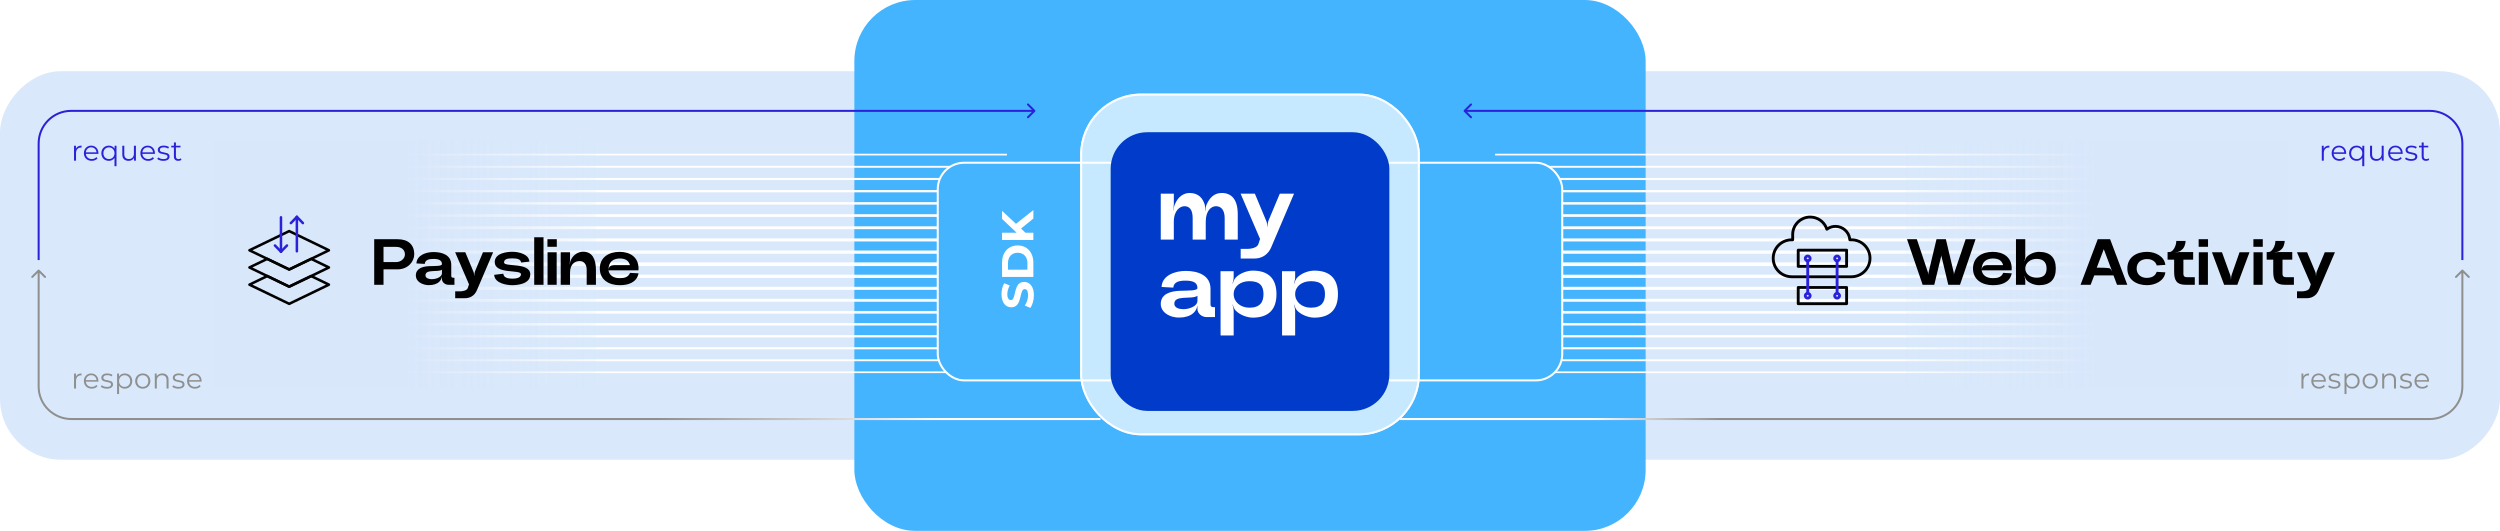 <svg width="1229" height="261" viewBox="0 0 1229 261" fill="none" xmlns="http://www.w3.org/2000/svg">
<g filter="url(#filter0_b_3008_3)">
<rect width="494" height="191" rx="30" transform="matrix(-1 0 0 1 1229 35)" fill="#D9E9FB"/>
</g>
<path d="M1142.34 73.078C1142.57 72.583 1142.92 72.21 1143.37 71.958C1143.84 71.706 1144.41 71.58 1145.1 71.58V72.546L1144.86 72.532C1144.08 72.532 1143.48 72.77 1143.04 73.246C1142.6 73.722 1142.38 74.389 1142.38 75.248V79H1141.39V71.636H1142.34V73.078ZM1153.38 75.626H1147.22C1147.28 76.391 1147.57 77.012 1148.1 77.488C1148.63 77.955 1149.31 78.188 1150.12 78.188C1150.57 78.188 1150.99 78.109 1151.38 77.95C1151.76 77.782 1152.09 77.539 1152.37 77.222L1152.93 77.866C1152.6 78.258 1152.19 78.557 1151.7 78.762C1151.21 78.967 1150.68 79.07 1150.09 79.07C1149.33 79.07 1148.66 78.911 1148.07 78.594C1147.49 78.267 1147.04 77.819 1146.72 77.25C1146.39 76.681 1146.23 76.037 1146.23 75.318C1146.23 74.599 1146.38 73.955 1146.69 73.386C1147 72.817 1147.43 72.373 1147.98 72.056C1148.53 71.739 1149.14 71.58 1149.82 71.58C1150.5 71.58 1151.12 71.739 1151.66 72.056C1152.2 72.373 1152.62 72.817 1152.93 73.386C1153.24 73.946 1153.39 74.59 1153.39 75.318L1153.38 75.626ZM1149.82 72.434C1149.11 72.434 1148.52 72.663 1148.03 73.12C1147.56 73.568 1147.28 74.156 1147.22 74.884H1152.44C1152.38 74.156 1152.1 73.568 1151.62 73.12C1151.14 72.663 1150.54 72.434 1149.82 72.434ZM1162.28 71.636V81.716H1161.28V77.614C1160.97 78.09 1160.58 78.454 1160.09 78.706C1159.62 78.949 1159.08 79.07 1158.48 79.07C1157.78 79.07 1157.15 78.916 1156.59 78.608C1156.04 78.291 1155.61 77.847 1155.29 77.278C1154.97 76.709 1154.81 76.055 1154.81 75.318C1154.81 74.59 1154.97 73.941 1155.29 73.372C1155.61 72.803 1156.05 72.364 1156.61 72.056C1157.17 71.739 1157.79 71.58 1158.48 71.58C1159.1 71.58 1159.65 71.711 1160.13 71.972C1160.63 72.233 1161.03 72.607 1161.32 73.092V71.636H1162.28ZM1158.57 78.188C1159.08 78.188 1159.54 78.071 1159.95 77.838C1160.37 77.595 1160.7 77.255 1160.93 76.816C1161.18 76.377 1161.3 75.878 1161.3 75.318C1161.3 74.758 1161.18 74.263 1160.93 73.834C1160.7 73.395 1160.37 73.055 1159.95 72.812C1159.54 72.569 1159.08 72.448 1158.57 72.448C1158.04 72.448 1157.57 72.569 1157.15 72.812C1156.74 73.055 1156.42 73.395 1156.17 73.834C1155.94 74.263 1155.82 74.758 1155.82 75.318C1155.82 75.878 1155.94 76.377 1156.17 76.816C1156.42 77.255 1156.74 77.595 1157.15 77.838C1157.57 78.071 1158.04 78.188 1158.57 78.188ZM1171.82 71.636V79H1170.87V77.656C1170.61 78.104 1170.25 78.454 1169.79 78.706C1169.33 78.949 1168.81 79.07 1168.22 79.07C1167.26 79.07 1166.5 78.804 1165.94 78.272C1165.39 77.731 1165.11 76.942 1165.11 75.906V71.636H1166.11V75.808C1166.11 76.583 1166.3 77.171 1166.68 77.572C1167.07 77.973 1167.61 78.174 1168.32 78.174C1169.1 78.174 1169.71 77.941 1170.15 77.474C1170.6 76.998 1170.83 76.34 1170.83 75.5V71.636H1171.82ZM1181.16 75.626H1175C1175.05 76.391 1175.35 77.012 1175.88 77.488C1176.41 77.955 1177.08 78.188 1177.89 78.188C1178.35 78.188 1178.77 78.109 1179.15 77.95C1179.54 77.782 1179.87 77.539 1180.15 77.222L1180.71 77.866C1180.38 78.258 1179.97 78.557 1179.48 78.762C1178.99 78.967 1178.45 79.07 1177.87 79.07C1177.11 79.07 1176.44 78.911 1175.85 78.594C1175.27 78.267 1174.82 77.819 1174.49 77.25C1174.17 76.681 1174 76.037 1174 75.318C1174 74.599 1174.16 73.955 1174.46 73.386C1174.78 72.817 1175.21 72.373 1175.75 72.056C1176.3 71.739 1176.92 71.58 1177.6 71.58C1178.28 71.58 1178.89 71.739 1179.43 72.056C1179.98 72.373 1180.4 72.817 1180.71 73.386C1181.02 73.946 1181.17 74.59 1181.17 75.318L1181.16 75.626ZM1177.6 72.434C1176.89 72.434 1176.29 72.663 1175.81 73.12C1175.33 73.568 1175.06 74.156 1175 74.884H1180.22C1180.15 74.156 1179.88 73.568 1179.39 73.12C1178.92 72.663 1178.32 72.434 1177.6 72.434ZM1185.31 79.07C1184.71 79.07 1184.14 78.986 1183.59 78.818C1183.04 78.641 1182.62 78.421 1182.31 78.16L1182.76 77.376C1183.07 77.619 1183.46 77.819 1183.92 77.978C1184.39 78.127 1184.87 78.202 1185.38 78.202C1186.05 78.202 1186.54 78.099 1186.86 77.894C1187.19 77.679 1187.35 77.381 1187.35 76.998C1187.35 76.727 1187.26 76.517 1187.09 76.368C1186.91 76.209 1186.68 76.093 1186.41 76.018C1186.14 75.934 1185.78 75.855 1185.34 75.78C1184.74 75.668 1184.26 75.556 1183.89 75.444C1183.53 75.323 1183.22 75.122 1182.96 74.842C1182.7 74.562 1182.58 74.175 1182.58 73.68C1182.58 73.064 1182.83 72.56 1183.35 72.168C1183.86 71.776 1184.58 71.58 1185.49 71.58C1185.97 71.58 1186.44 71.645 1186.92 71.776C1187.39 71.897 1187.79 72.061 1188.09 72.266L1187.66 73.064C1187.05 72.644 1186.33 72.434 1185.49 72.434C1184.86 72.434 1184.37 72.546 1184.05 72.77C1183.73 72.994 1183.57 73.288 1183.57 73.652C1183.57 73.932 1183.66 74.156 1183.84 74.324C1184.02 74.492 1184.25 74.618 1184.52 74.702C1184.79 74.777 1185.17 74.856 1185.64 74.94C1186.23 75.052 1186.7 75.164 1187.06 75.276C1187.41 75.388 1187.72 75.579 1187.97 75.85C1188.22 76.121 1188.35 76.494 1188.35 76.97C1188.35 77.614 1188.08 78.127 1187.53 78.51C1187 78.883 1186.26 79.07 1185.31 79.07ZM1194.2 78.552C1194.01 78.72 1193.78 78.851 1193.5 78.944C1193.23 79.028 1192.95 79.07 1192.65 79.07C1191.96 79.07 1191.42 78.883 1191.05 78.51C1190.68 78.137 1190.49 77.609 1190.49 76.928V72.476H1189.18V71.636H1190.49V70.026H1191.49V71.636H1193.73V72.476H1191.49V76.872C1191.49 77.311 1191.59 77.647 1191.81 77.88C1192.03 78.104 1192.35 78.216 1192.76 78.216C1192.96 78.216 1193.16 78.183 1193.35 78.118C1193.54 78.053 1193.71 77.959 1193.85 77.838L1194.2 78.552Z" fill="#2A21D9"/>
<path d="M1132.34 185.078C1132.57 184.583 1132.92 184.21 1133.37 183.958C1133.84 183.706 1134.41 183.58 1135.1 183.58V184.546L1134.86 184.532C1134.08 184.532 1133.48 184.77 1133.04 185.246C1132.6 185.722 1132.38 186.389 1132.38 187.248V191H1131.39V183.636H1132.34V185.078ZM1143.38 187.626H1137.22C1137.28 188.391 1137.57 189.012 1138.1 189.488C1138.63 189.955 1139.31 190.188 1140.12 190.188C1140.57 190.188 1140.99 190.109 1141.38 189.95C1141.76 189.782 1142.09 189.539 1142.37 189.222L1142.93 189.866C1142.6 190.258 1142.19 190.557 1141.7 190.762C1141.21 190.967 1140.68 191.07 1140.09 191.07C1139.33 191.07 1138.66 190.911 1138.07 190.594C1137.49 190.267 1137.04 189.819 1136.72 189.25C1136.39 188.681 1136.23 188.037 1136.23 187.318C1136.23 186.599 1136.38 185.955 1136.69 185.386C1137 184.817 1137.43 184.373 1137.98 184.056C1138.53 183.739 1139.14 183.58 1139.82 183.58C1140.5 183.58 1141.12 183.739 1141.66 184.056C1142.2 184.373 1142.62 184.817 1142.93 185.386C1143.24 185.946 1143.39 186.59 1143.39 187.318L1143.38 187.626ZM1139.82 184.434C1139.11 184.434 1138.52 184.663 1138.03 185.12C1137.56 185.568 1137.28 186.156 1137.22 186.884H1142.44C1142.38 186.156 1142.1 185.568 1141.62 185.12C1141.14 184.663 1140.54 184.434 1139.82 184.434ZM1147.53 191.07C1146.93 191.07 1146.36 190.986 1145.81 190.818C1145.27 190.641 1144.84 190.421 1144.53 190.16L1144.98 189.376C1145.29 189.619 1145.68 189.819 1146.14 189.978C1146.61 190.127 1147.1 190.202 1147.6 190.202C1148.27 190.202 1148.77 190.099 1149.08 189.894C1149.41 189.679 1149.57 189.381 1149.57 188.998C1149.57 188.727 1149.49 188.517 1149.31 188.368C1149.13 188.209 1148.91 188.093 1148.64 188.018C1148.37 187.934 1148.01 187.855 1147.56 187.78C1146.96 187.668 1146.48 187.556 1146.12 187.444C1145.75 187.323 1145.44 187.122 1145.18 186.842C1144.93 186.562 1144.8 186.175 1144.8 185.68C1144.8 185.064 1145.06 184.56 1145.57 184.168C1146.08 183.776 1146.8 183.58 1147.71 183.58C1148.19 183.58 1148.66 183.645 1149.14 183.776C1149.62 183.897 1150.01 184.061 1150.32 184.266L1149.88 185.064C1149.28 184.644 1148.55 184.434 1147.71 184.434C1147.08 184.434 1146.6 184.546 1146.27 184.77C1145.95 184.994 1145.79 185.288 1145.79 185.652C1145.79 185.932 1145.88 186.156 1146.06 186.324C1146.25 186.492 1146.48 186.618 1146.75 186.702C1147.02 186.777 1147.39 186.856 1147.87 186.94C1148.45 187.052 1148.93 187.164 1149.28 187.276C1149.64 187.388 1149.94 187.579 1150.19 187.85C1150.44 188.121 1150.57 188.494 1150.57 188.97C1150.57 189.614 1150.3 190.127 1149.76 190.51C1149.22 190.883 1148.48 191.07 1147.53 191.07ZM1156.34 183.58C1157.03 183.58 1157.66 183.739 1158.22 184.056C1158.78 184.364 1159.21 184.803 1159.53 185.372C1159.85 185.941 1160.01 186.59 1160.01 187.318C1160.01 188.055 1159.85 188.709 1159.53 189.278C1159.21 189.847 1158.78 190.291 1158.22 190.608C1157.67 190.916 1157.04 191.07 1156.34 191.07C1155.74 191.07 1155.2 190.949 1154.72 190.706C1154.24 190.454 1153.85 190.09 1153.54 189.614V193.716H1152.55V183.636H1153.5V185.092C1153.8 184.607 1154.19 184.233 1154.67 183.972C1155.17 183.711 1155.72 183.58 1156.34 183.58ZM1156.27 190.188C1156.78 190.188 1157.25 190.071 1157.67 189.838C1158.09 189.595 1158.42 189.255 1158.65 188.816C1158.89 188.377 1159.01 187.878 1159.01 187.318C1159.01 186.758 1158.89 186.263 1158.65 185.834C1158.42 185.395 1158.09 185.055 1157.67 184.812C1157.25 184.569 1156.78 184.448 1156.27 184.448C1155.75 184.448 1155.28 184.569 1154.86 184.812C1154.45 185.055 1154.12 185.395 1153.88 185.834C1153.64 186.263 1153.53 186.758 1153.53 187.318C1153.53 187.878 1153.64 188.377 1153.88 188.816C1154.12 189.255 1154.45 189.595 1154.86 189.838C1155.28 190.071 1155.75 190.188 1156.27 190.188ZM1165.18 191.07C1164.48 191.07 1163.84 190.911 1163.27 190.594C1162.7 190.267 1162.25 189.819 1161.92 189.25C1161.6 188.681 1161.43 188.037 1161.43 187.318C1161.43 186.599 1161.6 185.955 1161.92 185.386C1162.25 184.817 1162.7 184.373 1163.27 184.056C1163.84 183.739 1164.48 183.58 1165.18 183.58C1165.89 183.58 1166.53 183.739 1167.1 184.056C1167.67 184.373 1168.12 184.817 1168.43 185.386C1168.76 185.955 1168.92 186.599 1168.92 187.318C1168.92 188.037 1168.76 188.681 1168.43 189.25C1168.12 189.819 1167.67 190.267 1167.1 190.594C1166.53 190.911 1165.89 191.07 1165.18 191.07ZM1165.18 190.188C1165.71 190.188 1166.17 190.071 1166.58 189.838C1167 189.595 1167.33 189.255 1167.56 188.816C1167.8 188.377 1167.91 187.878 1167.91 187.318C1167.91 186.758 1167.8 186.259 1167.56 185.82C1167.33 185.381 1167 185.045 1166.58 184.812C1166.17 184.569 1165.71 184.448 1165.18 184.448C1164.66 184.448 1164.19 184.569 1163.77 184.812C1163.36 185.045 1163.03 185.381 1162.79 185.82C1162.56 186.259 1162.44 186.758 1162.44 187.318C1162.44 187.878 1162.56 188.377 1162.79 188.816C1163.03 189.255 1163.36 189.595 1163.77 189.838C1164.19 190.071 1164.66 190.188 1165.18 190.188ZM1174.84 183.58C1175.77 183.58 1176.5 183.851 1177.04 184.392C1177.59 184.924 1177.87 185.703 1177.87 186.73V191H1176.87V186.828C1176.87 186.063 1176.68 185.479 1176.3 185.078C1175.92 184.677 1175.37 184.476 1174.66 184.476C1173.87 184.476 1173.24 184.714 1172.77 185.19C1172.31 185.657 1172.09 186.305 1172.09 187.136V191H1171.09V183.636H1172.04V184.994C1172.31 184.546 1172.69 184.201 1173.16 183.958C1173.65 183.706 1174.21 183.58 1174.84 183.58ZM1182.68 191.07C1182.08 191.07 1181.51 190.986 1180.96 190.818C1180.42 190.641 1179.99 190.421 1179.68 190.16L1180.13 189.376C1180.44 189.619 1180.83 189.819 1181.29 189.978C1181.76 190.127 1182.25 190.202 1182.75 190.202C1183.42 190.202 1183.92 190.099 1184.23 189.894C1184.56 189.679 1184.72 189.381 1184.72 188.998C1184.72 188.727 1184.64 188.517 1184.46 188.368C1184.28 188.209 1184.06 188.093 1183.79 188.018C1183.52 187.934 1183.16 187.855 1182.71 187.78C1182.11 187.668 1181.63 187.556 1181.27 187.444C1180.9 187.323 1180.59 187.122 1180.33 186.842C1180.08 186.562 1179.95 186.175 1179.95 185.68C1179.95 185.064 1180.21 184.56 1180.72 184.168C1181.23 183.776 1181.95 183.58 1182.86 183.58C1183.34 183.58 1183.81 183.645 1184.29 183.776C1184.77 183.897 1185.16 184.061 1185.47 184.266L1185.03 185.064C1184.43 184.644 1183.7 184.434 1182.86 184.434C1182.23 184.434 1181.75 184.546 1181.42 184.77C1181.1 184.994 1180.94 185.288 1180.94 185.652C1180.94 185.932 1181.03 186.156 1181.21 186.324C1181.4 186.492 1181.63 186.618 1181.9 186.702C1182.17 186.777 1182.54 186.856 1183.02 186.94C1183.6 187.052 1184.08 187.164 1184.43 187.276C1184.79 187.388 1185.09 187.579 1185.34 187.85C1185.59 188.121 1185.72 188.494 1185.72 188.97C1185.72 189.614 1185.45 190.127 1184.91 190.51C1184.37 190.883 1183.63 191.07 1182.68 191.07ZM1194.11 187.626H1187.95C1188 188.391 1188.3 189.012 1188.83 189.488C1189.36 189.955 1190.03 190.188 1190.85 190.188C1191.3 190.188 1191.72 190.109 1192.11 189.95C1192.49 189.782 1192.82 189.539 1193.1 189.222L1193.66 189.866C1193.33 190.258 1192.92 190.557 1192.43 190.762C1191.94 190.967 1191.41 191.07 1190.82 191.07C1190.06 191.07 1189.39 190.911 1188.8 190.594C1188.22 190.267 1187.77 189.819 1187.44 189.25C1187.12 188.681 1186.95 188.037 1186.95 187.318C1186.95 186.599 1187.11 185.955 1187.42 185.386C1187.73 184.817 1188.16 184.373 1188.7 184.056C1189.25 183.739 1189.87 183.58 1190.55 183.58C1191.23 183.58 1191.84 183.739 1192.39 184.056C1192.93 184.373 1193.35 184.817 1193.66 185.386C1193.97 185.946 1194.12 186.59 1194.12 187.318L1194.11 187.626ZM1190.55 184.434C1189.84 184.434 1189.25 184.663 1188.76 185.12C1188.28 185.568 1188.01 186.156 1187.95 186.884H1193.17C1193.1 186.156 1192.83 185.568 1192.34 185.12C1191.87 184.663 1191.27 184.434 1190.55 184.434Z" fill="#8F8F8F"/>
<g filter="url(#filter1_b_3008_3)">
<rect width="495" height="191" rx="30" transform="matrix(-1 0 0 1 495 35)" fill="#D9E9FB"/>
</g>
<path d="M37.338 73.078C37.571 72.583 37.917 72.21 38.374 71.958C38.841 71.706 39.415 71.58 40.096 71.58V72.546L39.858 72.532C39.083 72.532 38.477 72.77 38.038 73.246C37.599 73.722 37.38 74.389 37.38 75.248V79H36.386V71.636H37.338V73.078ZM48.379 75.626H42.219C42.275 76.391 42.569 77.012 43.101 77.488C43.633 77.955 44.305 78.188 45.117 78.188C45.575 78.188 45.995 78.109 46.377 77.95C46.76 77.782 47.091 77.539 47.371 77.222L47.931 77.866C47.605 78.258 47.194 78.557 46.699 78.762C46.214 78.967 45.677 79.07 45.089 79.07C44.333 79.07 43.661 78.911 43.073 78.594C42.495 78.267 42.042 77.819 41.715 77.25C41.389 76.681 41.225 76.037 41.225 75.318C41.225 74.599 41.379 73.955 41.687 73.386C42.005 72.817 42.434 72.373 42.975 72.056C43.526 71.739 44.142 71.58 44.823 71.58C45.505 71.58 46.116 71.739 46.657 72.056C47.199 72.373 47.623 72.817 47.931 73.386C48.239 73.946 48.393 74.59 48.393 75.318L48.379 75.626ZM44.823 72.434C44.114 72.434 43.517 72.663 43.031 73.12C42.555 73.568 42.285 74.156 42.219 74.884H47.441C47.376 74.156 47.101 73.568 46.615 73.12C46.139 72.663 45.542 72.434 44.823 72.434ZM57.277 71.636V81.716H56.283V77.614C55.975 78.09 55.578 78.454 55.093 78.706C54.617 78.949 54.08 79.07 53.483 79.07C52.783 79.07 52.153 78.916 51.593 78.608C51.042 78.291 50.608 77.847 50.291 77.278C49.973 76.709 49.815 76.055 49.815 75.318C49.815 74.59 49.973 73.941 50.291 73.372C50.608 72.803 51.047 72.364 51.607 72.056C52.167 71.739 52.792 71.58 53.483 71.58C54.099 71.58 54.649 71.711 55.135 71.972C55.629 72.233 56.026 72.607 56.325 73.092V71.636H57.277ZM53.567 78.188C54.08 78.188 54.542 78.071 54.953 77.838C55.373 77.595 55.699 77.255 55.933 76.816C56.175 76.377 56.297 75.878 56.297 75.318C56.297 74.758 56.175 74.263 55.933 73.834C55.699 73.395 55.373 73.055 54.953 72.812C54.542 72.569 54.08 72.448 53.567 72.448C53.044 72.448 52.573 72.569 52.153 72.812C51.742 73.055 51.415 73.395 51.173 73.834C50.939 74.263 50.823 74.758 50.823 75.318C50.823 75.878 50.939 76.377 51.173 76.816C51.415 77.255 51.742 77.595 52.153 77.838C52.573 78.071 53.044 78.188 53.567 78.188ZM66.821 71.636V79H65.869V77.656C65.608 78.104 65.248 78.454 64.791 78.706C64.334 78.949 63.811 79.07 63.223 79.07C62.262 79.07 61.501 78.804 60.941 78.272C60.39 77.731 60.115 76.942 60.115 75.906V71.636H61.109V75.808C61.109 76.583 61.3 77.171 61.683 77.572C62.066 77.973 62.612 78.174 63.321 78.174C64.096 78.174 64.707 77.941 65.155 77.474C65.603 76.998 65.827 76.34 65.827 75.5V71.636H66.821ZM76.157 75.626H69.997C70.053 76.391 70.347 77.012 70.879 77.488C71.411 77.955 72.083 78.188 72.895 78.188C73.352 78.188 73.772 78.109 74.155 77.95C74.537 77.782 74.869 77.539 75.149 77.222L75.709 77.866C75.382 78.258 74.972 78.557 74.477 78.762C73.992 78.967 73.455 79.07 72.867 79.07C72.111 79.07 71.439 78.911 70.851 78.594C70.272 78.267 69.82 77.819 69.493 77.25C69.166 76.681 69.003 76.037 69.003 75.318C69.003 74.599 69.157 73.955 69.465 73.386C69.782 72.817 70.212 72.373 70.753 72.056C71.303 71.739 71.919 71.58 72.601 71.58C73.282 71.58 73.894 71.739 74.435 72.056C74.976 72.373 75.401 72.817 75.709 73.386C76.017 73.946 76.171 74.59 76.171 75.318L76.157 75.626ZM72.601 72.434C71.891 72.434 71.294 72.663 70.809 73.12C70.333 73.568 70.062 74.156 69.997 74.884H75.219C75.153 74.156 74.878 73.568 74.393 73.12C73.917 72.663 73.32 72.434 72.601 72.434ZM80.308 79.07C79.711 79.07 79.137 78.986 78.586 78.818C78.045 78.641 77.62 78.421 77.312 78.16L77.76 77.376C78.068 77.619 78.455 77.819 78.922 77.978C79.389 78.127 79.874 78.202 80.378 78.202C81.05 78.202 81.545 78.099 81.862 77.894C82.189 77.679 82.352 77.381 82.352 76.998C82.352 76.727 82.263 76.517 82.086 76.368C81.909 76.209 81.685 76.093 81.414 76.018C81.143 75.934 80.784 75.855 80.336 75.78C79.739 75.668 79.258 75.556 78.894 75.444C78.53 75.323 78.217 75.122 77.956 74.842C77.704 74.562 77.578 74.175 77.578 73.68C77.578 73.064 77.835 72.56 78.348 72.168C78.861 71.776 79.575 71.58 80.49 71.58C80.966 71.58 81.442 71.645 81.918 71.776C82.394 71.897 82.786 72.061 83.094 72.266L82.66 73.064C82.053 72.644 81.33 72.434 80.49 72.434C79.855 72.434 79.375 72.546 79.048 72.77C78.731 72.994 78.572 73.288 78.572 73.652C78.572 73.932 78.661 74.156 78.838 74.324C79.025 74.492 79.253 74.618 79.524 74.702C79.795 74.777 80.168 74.856 80.644 74.94C81.232 75.052 81.703 75.164 82.058 75.276C82.413 75.388 82.716 75.579 82.968 75.85C83.22 76.121 83.346 76.494 83.346 76.97C83.346 77.614 83.075 78.127 82.534 78.51C82.002 78.883 81.26 79.07 80.308 79.07ZM89.202 78.552C89.015 78.72 88.782 78.851 88.502 78.944C88.231 79.028 87.946 79.07 87.648 79.07C86.957 79.07 86.425 78.883 86.052 78.51C85.678 78.137 85.492 77.609 85.492 76.928V72.476H84.176V71.636H85.492V70.026H86.486V71.636H88.726V72.476H86.486V76.872C86.486 77.311 86.593 77.647 86.808 77.88C87.032 78.104 87.349 78.216 87.76 78.216C87.965 78.216 88.161 78.183 88.348 78.118C88.544 78.053 88.712 77.959 88.852 77.838L89.202 78.552Z" fill="#2A21D9"/>
<path d="M37.338 185.078C37.571 184.583 37.917 184.21 38.374 183.958C38.841 183.706 39.415 183.58 40.096 183.58V184.546L39.858 184.532C39.083 184.532 38.477 184.77 38.038 185.246C37.599 185.722 37.38 186.389 37.38 187.248V191H36.386V183.636H37.338V185.078ZM48.379 187.626H42.219C42.275 188.391 42.569 189.012 43.101 189.488C43.633 189.955 44.305 190.188 45.117 190.188C45.575 190.188 45.995 190.109 46.377 189.95C46.76 189.782 47.091 189.539 47.371 189.222L47.931 189.866C47.605 190.258 47.194 190.557 46.699 190.762C46.214 190.967 45.677 191.07 45.089 191.07C44.333 191.07 43.661 190.911 43.073 190.594C42.495 190.267 42.042 189.819 41.715 189.25C41.389 188.681 41.225 188.037 41.225 187.318C41.225 186.599 41.379 185.955 41.687 185.386C42.005 184.817 42.434 184.373 42.975 184.056C43.526 183.739 44.142 183.58 44.823 183.58C45.505 183.58 46.116 183.739 46.657 184.056C47.199 184.373 47.623 184.817 47.931 185.386C48.239 185.946 48.393 186.59 48.393 187.318L48.379 187.626ZM44.823 184.434C44.114 184.434 43.517 184.663 43.031 185.12C42.555 185.568 42.285 186.156 42.219 186.884H47.441C47.376 186.156 47.101 185.568 46.615 185.12C46.139 184.663 45.542 184.434 44.823 184.434ZM52.531 191.07C51.933 191.07 51.359 190.986 50.809 190.818C50.267 190.641 49.843 190.421 49.535 190.16L49.983 189.376C50.291 189.619 50.678 189.819 51.145 189.978C51.611 190.127 52.097 190.202 52.601 190.202C53.273 190.202 53.767 190.099 54.085 189.894C54.411 189.679 54.575 189.381 54.575 188.998C54.575 188.727 54.486 188.517 54.309 188.368C54.131 188.209 53.907 188.093 53.637 188.018C53.366 187.934 53.007 187.855 52.559 187.78C51.961 187.668 51.481 187.556 51.117 187.444C50.753 187.323 50.44 187.122 50.179 186.842C49.927 186.562 49.801 186.175 49.801 185.68C49.801 185.064 50.057 184.56 50.571 184.168C51.084 183.776 51.798 183.58 52.713 183.58C53.189 183.58 53.665 183.645 54.141 183.776C54.617 183.897 55.009 184.061 55.317 184.266L54.883 185.064C54.276 184.644 53.553 184.434 52.713 184.434C52.078 184.434 51.597 184.546 51.271 184.77C50.953 184.994 50.795 185.288 50.795 185.652C50.795 185.932 50.883 186.156 51.061 186.324C51.247 186.492 51.476 186.618 51.747 186.702C52.017 186.777 52.391 186.856 52.867 186.94C53.455 187.052 53.926 187.164 54.281 187.276C54.635 187.388 54.939 187.579 55.191 187.85C55.443 188.121 55.569 188.494 55.569 188.97C55.569 189.614 55.298 190.127 54.757 190.51C54.225 190.883 53.483 191.07 52.531 191.07ZM61.34 183.58C62.031 183.58 62.656 183.739 63.216 184.056C63.776 184.364 64.215 184.803 64.532 185.372C64.85 185.941 65.008 186.59 65.008 187.318C65.008 188.055 64.85 188.709 64.532 189.278C64.215 189.847 63.776 190.291 63.216 190.608C62.666 190.916 62.04 191.07 61.34 191.07C60.743 191.07 60.202 190.949 59.716 190.706C59.24 190.454 58.848 190.09 58.54 189.614V193.716H57.546V183.636H58.498V185.092C58.797 184.607 59.189 184.233 59.674 183.972C60.169 183.711 60.724 183.58 61.34 183.58ZM61.27 190.188C61.784 190.188 62.25 190.071 62.67 189.838C63.09 189.595 63.417 189.255 63.65 188.816C63.893 188.377 64.014 187.878 64.014 187.318C64.014 186.758 63.893 186.263 63.65 185.834C63.417 185.395 63.09 185.055 62.67 184.812C62.25 184.569 61.784 184.448 61.27 184.448C60.748 184.448 60.276 184.569 59.856 184.812C59.446 185.055 59.119 185.395 58.876 185.834C58.643 186.263 58.526 186.758 58.526 187.318C58.526 187.878 58.643 188.377 58.876 188.816C59.119 189.255 59.446 189.595 59.856 189.838C60.276 190.071 60.748 190.188 61.27 190.188ZM70.184 191.07C69.475 191.07 68.836 190.911 68.266 190.594C67.697 190.267 67.249 189.819 66.922 189.25C66.596 188.681 66.433 188.037 66.433 187.318C66.433 186.599 66.596 185.955 66.922 185.386C67.249 184.817 67.697 184.373 68.266 184.056C68.836 183.739 69.475 183.58 70.184 183.58C70.894 183.58 71.533 183.739 72.103 184.056C72.672 184.373 73.115 184.817 73.433 185.386C73.759 185.955 73.922 186.599 73.922 187.318C73.922 188.037 73.759 188.681 73.433 189.25C73.115 189.819 72.672 190.267 72.103 190.594C71.533 190.911 70.894 191.07 70.184 191.07ZM70.184 190.188C70.707 190.188 71.174 190.071 71.585 189.838C72.004 189.595 72.331 189.255 72.564 188.816C72.798 188.377 72.915 187.878 72.915 187.318C72.915 186.758 72.798 186.259 72.564 185.82C72.331 185.381 72.004 185.045 71.585 184.812C71.174 184.569 70.707 184.448 70.184 184.448C69.662 184.448 69.191 184.569 68.77 184.812C68.36 185.045 68.033 185.381 67.79 185.82C67.557 186.259 67.441 186.758 67.441 187.318C67.441 187.878 67.557 188.377 67.79 188.816C68.033 189.255 68.36 189.595 68.77 189.838C69.191 190.071 69.662 190.188 70.184 190.188ZM79.844 183.58C80.768 183.58 81.501 183.851 82.042 184.392C82.593 184.924 82.868 185.703 82.868 186.73V191H81.874V186.828C81.874 186.063 81.683 185.479 81.3 185.078C80.917 184.677 80.371 184.476 79.662 184.476C78.868 184.476 78.239 184.714 77.772 185.19C77.314 185.657 77.086 186.305 77.086 187.136V191H76.092V183.636H77.044V184.994C77.314 184.546 77.688 184.201 78.164 183.958C78.649 183.706 79.209 183.58 79.844 183.58ZM87.68 191.07C87.083 191.07 86.509 190.986 85.959 190.818C85.417 190.641 84.993 190.421 84.684 190.16L85.132 189.376C85.441 189.619 85.828 189.819 86.294 189.978C86.761 190.127 87.246 190.202 87.751 190.202C88.422 190.202 88.917 190.099 89.234 189.894C89.561 189.679 89.725 189.381 89.725 188.998C89.725 188.727 89.636 188.517 89.459 188.368C89.281 188.209 89.057 188.093 88.787 188.018C88.516 187.934 88.156 187.855 87.709 187.78C87.111 187.668 86.63 187.556 86.266 187.444C85.903 187.323 85.59 187.122 85.329 186.842C85.076 186.562 84.951 186.175 84.951 185.68C84.951 185.064 85.207 184.56 85.721 184.168C86.234 183.776 86.948 183.58 87.862 183.58C88.338 183.58 88.814 183.645 89.29 183.776C89.766 183.897 90.159 184.061 90.466 184.266L90.032 185.064C89.426 184.644 88.703 184.434 87.862 184.434C87.228 184.434 86.747 184.546 86.421 184.77C86.103 184.994 85.945 185.288 85.945 185.652C85.945 185.932 86.033 186.156 86.21 186.324C86.397 186.492 86.626 186.618 86.897 186.702C87.167 186.777 87.54 186.856 88.016 186.94C88.605 187.052 89.076 187.164 89.43 187.276C89.785 187.388 90.088 187.579 90.341 187.85C90.593 188.121 90.719 188.494 90.719 188.97C90.719 189.614 90.448 190.127 89.906 190.51C89.374 190.883 88.632 191.07 87.68 191.07ZM99.108 187.626H92.948C93.004 188.391 93.298 189.012 93.83 189.488C94.362 189.955 95.034 190.188 95.846 190.188C96.303 190.188 96.723 190.109 97.106 189.95C97.489 189.782 97.82 189.539 98.1 189.222L98.66 189.866C98.333 190.258 97.923 190.557 97.428 190.762C96.943 190.967 96.406 191.07 95.818 191.07C95.062 191.07 94.39 190.911 93.802 190.594C93.223 190.267 92.771 189.819 92.444 189.25C92.117 188.681 91.954 188.037 91.954 187.318C91.954 186.599 92.108 185.955 92.416 185.386C92.733 184.817 93.163 184.373 93.704 184.056C94.255 183.739 94.871 183.58 95.552 183.58C96.233 183.58 96.845 183.739 97.386 184.056C97.927 184.373 98.352 184.817 98.66 185.386C98.968 185.946 99.122 186.59 99.122 187.318L99.108 187.626ZM95.552 184.434C94.843 184.434 94.245 184.663 93.76 185.12C93.284 185.568 93.013 186.156 92.948 186.884H98.17C98.105 186.156 97.829 185.568 97.344 185.12C96.868 184.663 96.271 184.434 95.552 184.434Z" fill="#8F8F8F"/>
<g filter="url(#filter2_b_3008_3)">
<rect x="420" width="389" height="261" rx="30" fill="#44B4FF"/>
</g>
<path d="M495 76H161.937" stroke="white" stroke-width="0.84" stroke-miterlimit="10"/>
<path d="M495 81.995H161.937" stroke="white" stroke-width="0.93" stroke-miterlimit="10"/>
<path d="M495 87.99H161.937" stroke="white" stroke-width="1.03" stroke-miterlimit="10"/>
<path d="M495 93.985H161.937" stroke="white" stroke-width="1.12" stroke-miterlimit="10"/>
<path d="M495 99.979H161.937" stroke="white" stroke-width="1.21" stroke-miterlimit="10"/>
<path d="M495 105.964H161.937" stroke="white" stroke-width="1.31" stroke-miterlimit="10"/>
<path d="M495 111.959H161.937" stroke="white" stroke-width="1.4" stroke-miterlimit="10"/>
<path d="M495 117.954H161.937" stroke="white" stroke-width="1.49" stroke-miterlimit="10"/>
<path d="M495 123.949H161.937" stroke="white" stroke-width="1.59" stroke-miterlimit="10"/>
<path d="M495 129.944H161.937" stroke="white" stroke-width="1.68" stroke-miterlimit="10"/>
<path d="M161.937 183H495" stroke="white" stroke-width="0.84" stroke-miterlimit="10"/>
<path d="M161.937 177.105H495" stroke="white" stroke-width="0.93" stroke-miterlimit="10"/>
<path d="M161.937 171.21H495" stroke="white" stroke-width="1.03" stroke-miterlimit="10"/>
<path d="M161.937 165.315H495" stroke="white" stroke-width="1.12" stroke-miterlimit="10"/>
<path d="M161.937 159.419H495" stroke="white" stroke-width="1.21" stroke-miterlimit="10"/>
<path d="M161.937 153.524H495" stroke="white" stroke-width="1.31" stroke-miterlimit="10"/>
<path d="M161.937 147.629H495" stroke="white" stroke-width="1.4" stroke-miterlimit="10"/>
<path d="M161.937 141.734H495" stroke="white" stroke-width="1.49" stroke-miterlimit="10"/>
<path d="M161.937 135.839H495" stroke="white" stroke-width="1.59" stroke-miterlimit="10"/>
<path d="M161.937 129.944H495" stroke="white" stroke-width="1.68" stroke-miterlimit="10"/>
<rect x="105" y="69" width="187.793" height="122" fill="url(#paint0_linear_3008_3)"/>
<path d="M735 76H1068.06" stroke="white" stroke-width="0.84" stroke-miterlimit="10"/>
<path d="M735 81.995H1068.06" stroke="white" stroke-width="0.93" stroke-miterlimit="10"/>
<path d="M735 87.99H1068.06" stroke="white" stroke-width="1.03" stroke-miterlimit="10"/>
<path d="M735 93.985H1068.06" stroke="white" stroke-width="1.12" stroke-miterlimit="10"/>
<path d="M735 99.979H1068.06" stroke="white" stroke-width="1.21" stroke-miterlimit="10"/>
<path d="M735 105.964H1068.06" stroke="white" stroke-width="1.31" stroke-miterlimit="10"/>
<path d="M735 111.959H1068.06" stroke="white" stroke-width="1.4" stroke-miterlimit="10"/>
<path d="M735 117.954H1068.06" stroke="white" stroke-width="1.49" stroke-miterlimit="10"/>
<path d="M735 123.949H1068.06" stroke="white" stroke-width="1.59" stroke-miterlimit="10"/>
<path d="M735 129.944H1068.06" stroke="white" stroke-width="1.68" stroke-miterlimit="10"/>
<path d="M1068.06 183H735" stroke="white" stroke-width="0.84" stroke-miterlimit="10"/>
<path d="M1068.06 177.105H735" stroke="white" stroke-width="0.93" stroke-miterlimit="10"/>
<path d="M1068.06 171.21H735" stroke="white" stroke-width="1.03" stroke-miterlimit="10"/>
<path d="M1068.06 165.315H735" stroke="white" stroke-width="1.12" stroke-miterlimit="10"/>
<path d="M1068.06 159.419H735" stroke="white" stroke-width="1.21" stroke-miterlimit="10"/>
<path d="M1068.06 153.524H735" stroke="white" stroke-width="1.31" stroke-miterlimit="10"/>
<path d="M1068.06 147.629H735" stroke="white" stroke-width="1.4" stroke-miterlimit="10"/>
<path d="M1068.06 141.734H735" stroke="white" stroke-width="1.49" stroke-miterlimit="10"/>
<path d="M1068.06 135.839H735" stroke="white" stroke-width="1.59" stroke-miterlimit="10"/>
<path d="M1068.06 129.944H735" stroke="white" stroke-width="1.68" stroke-miterlimit="10"/>
<rect width="187.793" height="122" transform="matrix(-1 0 0 1 1125 69)" fill="url(#paint1_linear_3008_3)"/>
<g filter="url(#filter3_d_3008_3)">
<rect x="461" y="76" width="307" height="107" rx="13" fill="#44B4FF"/>
<rect x="461" y="76" width="307" height="107" rx="13" stroke="white"/>
</g>
<path d="M508.264 145.114C508.264 147.556 507.538 150.02 506.482 151.384L503.798 150.174C504.744 148.876 505.404 146.94 505.404 145.092C505.404 142.98 504.7 142.122 503.754 142.122C500.872 142.122 502.852 151.076 497.132 151.076C494.514 151.076 492.336 148.964 492.336 144.586C492.336 142.65 492.798 140.67 493.7 139.24L496.406 140.34C495.592 141.77 495.196 143.244 495.196 144.608C495.196 146.72 495.988 147.534 496.956 147.534C499.794 147.534 497.836 138.58 503.49 138.58C506.064 138.58 508.264 140.714 508.264 145.114ZM508 136.145L492.6 136.145L492.6 129.149C492.6 124.111 495.636 120.657 500.3 120.657C504.964 120.657 508 124.111 508 129.149L508 136.145ZM505.074 132.581L505.074 129.325C505.074 126.267 503.248 124.265 500.3 124.265C497.352 124.265 495.526 126.267 495.526 129.325L495.526 132.581L505.074 132.581ZM508 107.431L501.95 112.359L504.106 114.427L508 114.427L508 117.969L492.6 117.969L492.6 114.427L499.794 114.427L492.6 107.607L492.6 103.647L499.464 110.027L508 103.273L508 107.431Z" fill="white"/>
<g filter="url(#filter4_b_3008_3)">
<rect x="531" y="46" width="167" height="168" rx="30" fill="white" fill-opacity="0.7"/>
<rect x="531.5" y="46.5" width="166" height="167" rx="29.5" stroke="white"/>
</g>
<g filter="url(#filter5_d_3008_3)">
<rect x="546" y="61" width="137" height="137" rx="18" fill="#003CC9"/>
</g>
<path d="M600.616 94.865C605.52 94.865 608.48 98.161 608.48 105.339V117.796H602.053V107.236C602.053 103.311 600.346 101.37 597.775 101.37C595.658 101.37 592.741 103.268 592.741 109.09V117.796H586.314V107.236C586.314 103.127 584.78 101.37 582.263 101.37C580.286 101.37 577.046 103.224 577.046 109.09V117.796H570.629V95.223H577.056V100.102C577.056 101.143 576.873 102.455 576.657 103.485H576.743C576.97 102.444 577.197 101.132 577.683 100.189C579.26 96.535 582.047 94.865 584.791 94.865C589.425 94.865 591.315 97.749 592.169 100.373C592.525 101.414 592.439 102.715 592.396 103.756H592.482C592.525 102.715 592.795 101.403 593.206 100.46C594.642 97.305 596.803 94.865 600.627 94.865H600.616Z" fill="white"/>
<path d="M629.134 95.223H636.144L625.169 120.994C623.236 126.047 619.325 127.088 616.711 127.088H609.917V122.35H613.287C614.454 122.35 617.878 121.992 618.591 120.095L619.444 117.482L609.884 95.223H616.895L622.339 108.266C622.836 109.209 623.009 110.521 623.009 111.562H623.095C623.095 110.521 623.279 109.209 623.679 108.266L629.134 95.223Z" fill="white"/>
<path d="M595.085 142.017V149.552C595.085 150.68 595.539 150.994 596.663 150.994H597.289V155.873H593.152C590.721 155.873 588.658 153.976 588.658 151.905V150.095C588.161 153.347 585.828 154.876 583.624 155.559C582.501 155.917 581.291 156.101 579.941 156.101C579.401 156.101 577.24 156.231 574.81 155.104C572.379 154.019 570.629 152.035 570.629 149.466C570.629 144.587 575.166 143.188 579.714 142.971C584.251 142.787 588.658 143.058 588.658 141.529V141.486C588.615 138.96 586.595 137.962 582.857 137.962C579.757 137.962 577.057 138.504 576.786 141.388L571.029 141.074C571.256 135.479 577.456 133.181 582.857 133.181C589.015 133.181 595.085 135.349 595.085 142.028V142.017ZM581.647 151.992C582.501 151.992 584.035 151.905 585.741 151.179C587.448 150.507 588.669 149.325 588.669 147.883V145.4C585.968 147.384 577.294 144.814 577.294 149.281C577.294 151.678 580.394 151.992 581.658 151.992H581.647Z" fill="white"/>
<path d="M615.955 133.04C623.376 133.04 627.514 136.791 627.514 144.598C627.514 152.404 623.376 156.101 615.955 156.155C613.028 156.155 609.485 154.8 607.454 152.675C606.73 151.949 606.287 150.647 605.974 149.693H605.888C606.201 150.734 606.471 151.992 606.471 153.033V164.905H600.044L600 133.311H606.471V136.152C606.471 137.192 606.201 138.494 605.888 139.448L605.974 139.491C606.287 138.548 606.741 137.236 607.454 136.509C609.474 134.341 612.985 133.029 615.955 133.029V133.04ZM621.13 144.587C621.13 140.662 619.466 138.222 614.205 138.222C609.841 138.222 606.471 140.749 606.471 144.587C606.471 148.425 609.841 151.265 614.205 151.265C619.466 151.265 621.13 148.512 621.13 144.587Z" fill="white"/>
<path d="M646.18 133.04C653.601 133.04 657.738 136.791 657.738 144.598C657.738 152.404 653.601 156.101 646.18 156.155C643.253 156.155 639.709 154.8 637.679 152.675C636.955 151.949 636.512 150.647 636.199 149.693H636.112C636.426 150.734 636.696 151.992 636.696 153.033V164.905H630.268L630.225 133.311H636.696V136.152C636.696 137.192 636.426 138.494 636.112 139.448L636.199 139.491C636.512 138.548 636.966 137.236 637.679 136.509C639.699 134.341 643.209 133.029 646.18 133.029V133.04ZM651.354 144.587C651.354 140.662 649.691 138.222 644.43 138.222C640.066 138.222 636.696 140.749 636.696 144.587C636.696 148.425 640.066 151.265 644.43 151.265C649.691 151.265 651.354 148.512 651.354 144.587Z" fill="white"/>
<path d="M142.166 133.109C142.075 133.109 141.985 133.09 141.9 133.048L122.356 123.615C122.137 123.51 122 123.286 122 123.04C122 122.794 122.141 122.57 122.356 122.465L141.897 113.038C142.066 112.958 142.26 112.958 142.428 113.038L161.97 122.465C162.188 122.57 162.326 122.794 162.326 123.04C162.326 123.286 162.188 123.51 161.97 123.615L142.425 133.048C142.341 133.09 142.25 133.109 142.16 133.109H142.166ZM124.083 123.04L142.166 131.77L160.249 123.04L142.166 114.316L124.083 123.04Z" fill="black"/>
<path d="M142.166 141.554C142.075 141.554 141.985 141.535 141.9 141.494L122.356 132.061C122.137 131.955 122 131.732 122 131.485C122 131.239 122.141 131.016 122.356 130.91L131.104 126.692C131.273 126.612 131.466 126.612 131.635 126.692L142.166 131.773L152.697 126.692C152.866 126.612 153.059 126.612 153.228 126.692L161.973 130.91C162.191 131.016 162.329 131.239 162.329 131.485C162.329 131.732 162.188 131.955 161.973 132.061L142.431 141.494C142.347 141.535 142.256 141.554 142.166 141.554ZM124.083 131.482L142.166 140.212L160.249 131.482L152.963 127.967L142.431 133.048C142.263 133.128 142.069 133.128 141.9 133.048L131.369 127.967L124.083 131.482Z" fill="black"/>
<path d="M142.166 150C142.075 150 141.985 149.981 141.9 149.939L122.356 140.513C122.137 140.407 122 140.184 122 139.937C122 139.691 122.141 139.468 122.356 139.362L131.11 135.135C131.279 135.055 131.472 135.055 131.641 135.135L142.163 140.215L152.685 135.135C152.853 135.055 153.047 135.055 153.215 135.135L161.97 139.362C162.188 139.468 162.326 139.691 162.326 139.937C162.326 140.184 162.185 140.407 161.97 140.513L142.428 149.939C142.344 149.981 142.253 150 142.163 150H142.166ZM124.083 139.934L142.166 148.658L160.249 139.934L152.953 136.413L142.431 141.494C142.263 141.574 142.069 141.574 141.9 141.494L131.379 136.413L124.083 139.934Z" fill="black"/>
<path d="M138.125 124.353C137.781 124.353 137.503 124.069 137.503 123.717V106.842C137.503 106.491 137.781 106.206 138.125 106.206C138.468 106.206 138.746 106.491 138.746 106.842V123.717C138.746 124.069 138.468 124.353 138.125 124.353Z" fill="#2A21D9"/>
<path d="M138.125 124.353C137.965 124.353 137.806 124.293 137.684 124.168C137.441 123.919 137.441 123.516 137.684 123.267L140.636 120.247C140.879 119.998 141.273 119.998 141.516 120.247C141.76 120.496 141.76 120.899 141.516 121.148L138.565 124.168C138.443 124.293 138.284 124.353 138.125 124.353Z" fill="#2A21D9"/>
<path d="M138.125 124.353C137.965 124.353 137.806 124.293 137.684 124.168L134.733 121.148C134.489 120.899 134.489 120.496 134.733 120.247C134.977 119.998 135.37 119.998 135.614 120.247L138.565 123.267C138.809 123.516 138.809 123.919 138.565 124.168C138.443 124.293 138.284 124.353 138.125 124.353Z" fill="#2A21D9"/>
<path d="M145.945 124.152C145.601 124.152 145.323 123.867 145.323 123.516V106.637C145.323 106.286 145.601 106.002 145.945 106.002C146.288 106.002 146.566 106.286 146.566 106.637V123.513C146.566 123.864 146.288 124.149 145.945 124.149V124.152Z" fill="#2A21D9"/>
<path d="M142.994 110.296C142.834 110.296 142.675 110.236 142.553 110.111C142.31 109.862 142.31 109.459 142.553 109.21L145.505 106.187C145.748 105.938 146.142 105.938 146.385 106.187C146.629 106.436 146.629 106.839 146.385 107.088L143.434 110.108C143.312 110.232 143.153 110.293 142.994 110.293V110.296Z" fill="#2A21D9"/>
<path d="M148.896 110.296C148.737 110.296 148.578 110.236 148.456 110.111L145.505 107.091C145.261 106.842 145.261 106.439 145.505 106.19C145.748 105.941 146.142 105.941 146.385 106.19L149.337 109.21C149.58 109.459 149.58 109.862 149.337 110.111C149.215 110.236 149.056 110.296 148.896 110.296Z" fill="#2A21D9"/>
<path d="M195.448 117.6C200.568 117.6 203.64 120.192 203.64 124.992C203.64 128.576 200.568 132.416 195.448 132.416H188.536V140H183.96V117.6H195.448ZM188.536 128.832H194.808C197.016 128.832 199.064 127.136 199.064 125.088C199.064 122.592 197.08 121.376 194.808 121.376H188.536V128.832ZM213.133 123.904C217.517 123.904 221.837 125.44 221.837 130.176V135.52C221.837 136.32 222.157 136.544 222.957 136.544H223.405V140H220.461C218.733 140 217.261 138.656 217.261 137.184V135.904C216.909 138.208 215.245 139.296 213.677 139.776C212.877 140.032 212.013 140.16 211.053 140.16C210.669 140.16 209.133 140.256 207.405 139.456C205.677 138.688 204.429 137.28 204.429 135.456C204.429 132 207.661 131.008 210.893 130.848C214.125 130.72 217.261 130.912 217.261 129.824V129.792C217.229 128 215.789 127.296 213.133 127.296C210.925 127.296 209.005 127.68 208.813 129.728L204.717 129.504C204.877 125.536 209.293 123.904 213.133 123.904ZM209.165 135.328C209.165 137.024 211.373 137.248 212.269 137.248C212.877 137.248 213.965 137.184 215.181 136.672C216.397 136.192 217.261 135.36 217.261 134.336V132.576C215.341 133.984 209.165 132.16 209.165 135.328ZM233.566 133.248L237.438 124H242.43L234.622 142.272C233.246 145.856 230.462 146.592 228.606 146.592H223.774V143.232H226.174C227.006 143.232 229.438 142.976 229.95 141.632L230.558 139.776L223.742 124H228.734L232.606 133.248C232.958 133.92 233.086 134.848 233.086 135.584H233.15C233.15 134.848 233.278 133.92 233.566 133.248ZM242.929 135.104L247.409 134.56C247.633 136.32 249.233 136.992 251.889 136.992C254.609 136.992 256.113 136.224 256.113 134.784C256.113 132.352 243.217 135.008 243.217 128.832C243.217 124.256 249.681 123.776 251.921 123.776C255.281 123.776 260.081 125.088 260.241 128.608L256.209 129.056C255.985 127.552 254.545 127.008 251.825 127.008C249.233 127.008 247.793 127.456 247.793 129.024C247.793 131.424 260.689 128.768 260.689 134.88C260.689 139.776 254.065 140.192 251.729 140.192C249.585 140.192 243.185 139.488 242.929 135.104ZM262.616 140V116.64H267.192V140H262.616ZM273.724 121.312H269.116V117.6H273.724V121.312ZM269.18 124H273.66V140H269.18V124ZM280.607 127.904C281.887 124.992 284.511 123.744 286.687 123.744C291.103 123.744 292.959 127.264 292.959 132.704V140H288.415V132.672C288.415 129.856 286.975 128.32 284.991 128.32C283.103 128.32 280.223 129.408 280.223 134.016V140H275.647V124H280.223V127.808C280.223 128.48 280.095 129.344 279.967 129.984H280.031C280.159 129.344 280.319 128.448 280.607 127.904ZM313.906 132C313.906 132.48 313.874 132.48 313.842 132.896H299.122C299.346 134.144 299.954 135.104 300.882 135.744C301.778 136.416 303.186 136.736 304.466 136.736H304.722C305.97 136.736 306.994 136.608 307.794 136.224C308.562 135.84 309.33 135.2 309.714 134.144L313.906 134.368C313.49 136.704 312.114 138.144 310.45 139.008C308.786 139.904 306.802 140.192 304.594 140.192C299.346 140.192 294.866 137.536 294.866 132C294.866 126.464 299.346 123.808 304.594 123.808C309.842 123.808 313.906 126.496 313.906 132ZM304.722 127.072H304.53C303.346 127.072 301.746 127.456 300.722 128.352C299.698 129.28 299.122 130.72 299.122 132.512V132.896C299.154 131.744 299.474 131.328 299.954 130.912C300.434 130.496 301.234 130.336 301.906 130.336H309.682C309.33 129.184 308.85 128.448 308.05 127.904C307.25 127.36 306.002 127.072 304.722 127.072Z" fill="black"/>
<path d="M1210.15 132.65C1210.34 132.457 1210.66 132.457 1210.85 132.65L1214 135.8C1214.19 135.993 1214.19 136.307 1214 136.5C1213.81 136.693 1213.49 136.693 1213.3 136.5L1210.5 133.7L1207.7 136.5C1207.51 136.693 1207.19 136.693 1207 136.5C1206.81 136.307 1206.81 135.993 1207 135.8L1210.15 132.65ZM1211 133V190.076H1210V133H1211ZM1211 190.076C1211 199.154 1203.55 206.495 1194.36 206.495V205.505C1203.01 205.505 1210 198.595 1210 190.076H1211ZM1194.36 206.495H688V205.505H1194.36V206.495Z" fill="url(#paint2_linear_3008_3)"/>
<path d="M19.35 132.65C19.157 132.457 18.843 132.457 18.65 132.65L15.5 135.8C15.306 135.993 15.306 136.307 15.5 136.5C15.693 136.693 16.006 136.693 16.2 136.5L19 133.7L21.8 136.5C21.994 136.693 22.307 136.693 22.5 136.5C22.694 136.307 22.694 135.993 22.5 135.8L19.35 132.65ZM18.505 133V190.076H19.495V133H18.505ZM18.505 190.076C18.505 199.154 25.954 206.495 35.137 206.495V205.505C26.488 205.505 19.495 198.595 19.495 190.076H18.505ZM35.137 206.495H541V205.505H35.137V206.495Z" fill="url(#paint3_linear_3008_3)"/>
<path d="M960.783 133.984L966.319 117.6H971.183L963.535 140H957.775L954.383 125.824V125.632V125.472H954.319V125.824L950.895 140H945.167L937.487 117.6H942.319L947.791 133.952C947.887 134.304 947.919 134.72 947.951 135.072H948.015C947.983 134.976 947.983 134.848 947.983 134.72C947.983 134.592 947.983 134.304 948.079 133.952L951.983 117.6H956.591L960.463 133.984C960.559 134.272 960.527 134.688 960.527 135.04H960.591C960.591 134.688 960.655 134.272 960.783 133.984ZM988.964 132C988.964 132.48 988.932 132.48 988.9 132.896H974.18C974.404 134.144 975.012 135.104 975.94 135.744C976.836 136.416 978.244 136.736 979.524 136.736H979.78C981.028 136.736 982.052 136.608 982.852 136.224C983.62 135.84 984.388 135.2 984.772 134.144L988.964 134.368C988.548 136.704 987.172 138.144 985.508 139.008C983.844 139.904 981.86 140.192 979.652 140.192C974.404 140.192 969.924 137.536 969.924 132C969.924 126.464 974.404 123.808 979.652 123.808C984.9 123.808 988.964 126.496 988.964 132ZM979.78 127.072H979.588C978.404 127.072 976.804 127.456 975.78 128.352C974.756 129.28 974.18 130.72 974.18 132.512V132.896C974.212 131.744 974.532 131.328 975.012 130.912C975.492 130.496 976.292 130.336 976.964 130.336H984.74C984.388 129.184 983.908 128.448 983.108 127.904C982.308 127.36 981.06 127.072 979.78 127.072ZM996.329 126.336C997.769 124.8 1000.27 123.808 1002.38 123.808C1007.72 123.84 1010.63 126.464 1010.63 132C1010.63 137.536 1007.72 140.192 1002.38 140.192C1000.3 140.192 997.769 139.296 996.329 137.792C995.817 137.28 995.497 136.352 995.273 135.68L995.209 135.712C995.433 136.384 995.625 137.312 995.625 138.048V140H991.049V117.6H995.625V126.08C995.625 126.816 995.433 127.712 995.209 128.448H995.273C995.497 127.776 995.817 126.848 996.329 126.336ZM1001.16 136.512C1004.84 136.512 1006.09 134.784 1006.09 132C1006.09 129.312 1004.84 127.264 1001.16 127.264C998.057 127.264 995.625 129.344 995.625 132C995.625 134.656 998.057 136.512 1001.16 136.512ZM1045.78 140H1040.72L1038.99 135.392H1029.52L1027.76 140H1022.8L1031.25 117.6H1037.33L1045.78 140ZM1038.38 133.568L1034.22 122.496L1030.77 131.584C1032.05 131.584 1033.04 131.584 1033.84 131.616C1034.61 131.648 1035.89 131.68 1036.94 131.84C1037.42 131.968 1037.9 132.544 1038.38 133.568ZM1045.8 132C1045.8 126.464 1050.28 123.808 1055.5 123.808C1059.46 123.808 1063.98 125.92 1064.49 130.208L1060.26 130.496C1059.75 128.672 1058.06 127.36 1055.5 127.36C1052.42 127.36 1050.38 129.12 1050.38 132C1050.38 134.848 1052.42 136.608 1055.34 136.608H1055.53C1058.06 136.512 1059.56 135.552 1060.23 133.632L1064.49 133.888C1063.98 138.08 1059.46 140.192 1055.5 140.192C1050.28 140.192 1045.8 137.536 1045.8 132ZM1071.6 123.904H1078.16V127.648H1073.36V134.56C1073.36 135.968 1074.09 136.256 1075.08 136.256H1078.96V140H1074.44C1070 140 1068.81 137.824 1068.81 133.536V127.648H1065.58V123.904H1066.54C1068.2 123.904 1069.87 120.928 1069.87 118.432H1074.44C1074.41 118.784 1074.38 119.168 1074.32 119.552C1074.16 120.224 1073.93 121.088 1073.42 121.888C1072.94 122.56 1072.17 123.168 1071.53 123.552C1070.92 123.84 1070.06 123.968 1069.42 124.064V124.128C1070.06 124.032 1070.92 123.904 1071.6 123.904ZM1085.47 121.312H1080.86V117.6H1085.47V121.312ZM1080.93 124H1085.41V140H1080.93V124ZM1097.12 134.976L1100.96 124H1105.86L1099.87 140H1093.38L1087.39 124H1092.32L1096.29 134.976C1096.58 135.648 1096.71 136.608 1096.71 137.344H1096.77C1096.77 136.608 1096.87 135.648 1097.12 134.976ZM1112.38 121.312H1107.77V117.6H1112.38V121.312ZM1107.83 124H1112.31V140H1107.83V124ZM1120.32 123.904H1126.88V127.648H1122.08V134.56C1122.08 135.968 1122.81 136.256 1123.8 136.256H1127.68V140H1123.16C1118.72 140 1117.53 137.824 1117.53 133.536V127.648H1114.3V123.904H1115.26C1116.92 123.904 1118.59 120.928 1118.59 118.432H1123.16C1123.13 118.784 1123.1 119.168 1123.04 119.552C1122.88 120.224 1122.65 121.088 1122.14 121.888C1121.66 122.56 1120.89 123.168 1120.25 123.552C1119.64 123.84 1118.78 123.968 1118.14 124.064V124.128C1118.78 124.032 1119.64 123.904 1120.32 123.904ZM1139 133.248L1142.87 124H1147.86L1140.06 142.272C1138.68 145.856 1135.9 146.592 1134.04 146.592H1129.21V143.232H1131.61C1132.44 143.232 1134.87 142.976 1135.38 141.632L1135.99 139.776L1129.18 124H1134.17L1138.04 133.248C1138.39 133.92 1138.52 134.848 1138.52 135.584H1138.58C1138.58 134.848 1138.71 133.92 1139 133.248Z" fill="black"/>
<g clip-path="url(#clip0_3008_3)">
<path d="M910.206 136.753H880.794C875.392 136.753 871 132.366 871 126.97C871 121.573 875.275 117.306 880.574 117.189V115.299C880.574 110.171 884.749 106 889.882 106C893.646 106 896.975 108.224 898.431 111.62C899.612 110.933 900.941 110.575 902.32 110.575C906.183 110.575 909.444 113.429 910.011 117.186H910.206C915.608 117.186 920 121.577 920 126.97C920 132.362 915.605 136.753 910.206 136.753ZM880.794 118.595C876.172 118.595 872.414 122.352 872.414 126.966C872.414 131.58 876.175 135.337 880.794 135.337H910.206C914.828 135.337 918.586 131.58 918.586 126.966C918.586 122.352 914.825 118.595 910.206 118.595H909.377C909.005 118.595 908.696 118.305 908.672 117.937C908.455 114.601 905.662 111.988 902.32 111.988C900.937 111.988 899.619 112.43 898.506 113.263C898.321 113.401 898.08 113.44 897.868 113.369C897.648 113.298 897.478 113.128 897.411 112.908C896.365 109.619 893.341 107.409 889.885 107.409C885.533 107.409 881.992 110.947 881.992 115.295V117.887C881.992 118.277 881.676 118.592 881.286 118.592H880.801L880.794 118.595Z" fill="black"/>
<path d="M907.796 131.658H883.998C883.608 131.658 883.293 131.343 883.293 130.953V122.979C883.293 122.589 883.608 122.274 883.998 122.274H907.796C908.186 122.274 908.501 122.589 908.501 122.979V130.953C908.501 131.343 908.186 131.658 907.796 131.658ZM884.707 130.245H907.091V123.68H884.707V130.245Z" fill="black"/>
<path d="M907.796 150H883.998C883.608 150 883.293 149.685 883.293 149.295V141.321C883.293 140.932 883.608 140.616 883.998 140.616H907.796C908.186 140.616 908.501 140.932 908.501 141.321V149.295C908.501 149.685 908.186 150 907.796 150ZM884.707 148.587H907.091V142.022H884.707V148.587Z" fill="black"/>
<path d="M888.673 144.912C888.283 144.912 887.968 144.596 887.968 144.207V128.223C887.968 127.834 888.283 127.518 888.673 127.518C889.063 127.518 889.379 127.834 889.379 128.223V144.207C889.379 144.596 889.063 144.912 888.673 144.912Z" fill="#2A21D9"/>
<path d="M903.121 144.912C902.731 144.912 902.415 144.596 902.415 144.207V128.223C902.415 127.834 902.731 127.518 903.121 127.518C903.511 127.518 903.826 127.834 903.826 128.223V144.207C903.826 144.596 903.511 144.912 903.121 144.912Z" fill="#2A21D9"/>
<path d="M888.673 128.928C887.631 128.928 886.787 128.081 886.787 127.044C886.787 126.006 887.635 125.16 888.673 125.16C889.712 125.16 890.559 126.006 890.559 127.044C890.559 128.081 889.712 128.928 888.673 128.928ZM888.673 126.569C888.411 126.569 888.198 126.782 888.198 127.044C888.198 127.306 888.411 127.518 888.673 127.518C888.935 127.518 889.148 127.306 889.148 127.044C889.148 126.782 888.935 126.569 888.673 126.569Z" fill="#2A21D9"/>
<path d="M903.121 128.928C902.079 128.928 901.235 128.081 901.235 127.044C901.235 126.006 902.082 125.16 903.121 125.16C904.159 125.16 905.007 126.006 905.007 127.044C905.007 128.081 904.159 128.928 903.121 128.928ZM903.121 126.569C902.859 126.569 902.646 126.782 902.646 127.044C902.646 127.306 902.859 127.518 903.121 127.518C903.383 127.518 903.596 127.306 903.596 127.044C903.596 126.782 903.383 126.569 903.121 126.569Z" fill="#2A21D9"/>
<path d="M888.673 147.27C887.631 147.27 886.787 146.424 886.787 145.386C886.787 144.349 887.635 143.502 888.673 143.502C889.712 143.502 890.559 144.349 890.559 145.386C890.559 146.424 889.712 147.27 888.673 147.27ZM888.673 144.912C888.411 144.912 888.198 145.124 888.198 145.386C888.198 145.648 888.411 145.861 888.673 145.861C888.935 145.861 889.148 145.648 889.148 145.386C889.148 145.124 888.935 144.912 888.673 144.912Z" fill="#2A21D9"/>
<path d="M903.121 147.27C902.079 147.27 901.235 146.424 901.235 145.386C901.235 144.349 902.082 143.502 903.121 143.502C904.159 143.502 905.007 144.349 905.007 145.386C905.007 146.424 904.159 147.27 903.121 147.27ZM903.121 144.912C902.859 144.912 902.646 145.124 902.646 145.386C902.646 145.648 902.859 145.861 903.121 145.861C903.383 145.861 903.596 145.648 903.596 145.386C903.596 145.124 903.383 144.912 903.121 144.912Z" fill="#2A21D9"/>
</g>
<path d="M719.65 54.85C719.457 54.657 719.457 54.343 719.65 54.15L722.8 51C722.993 50.806 723.307 50.806 723.5 51C723.693 51.193 723.693 51.507 723.5 51.7L720.7 54.5L723.5 57.3C723.693 57.493 723.693 57.807 723.5 58C723.307 58.194 722.993 58.194 722.8 58L719.65 54.85ZM1210 127.85V70.5H1211V127.85H1210ZM1210 70.5C1210 61.933 1203.07 54.995 1194.5 54.995V54.005C1203.61 54.005 1211 61.387 1211 70.5H1210ZM1194.5 54.995H720V54.005H1194.5V54.995Z" fill="#2A21D9"/>
<path d="M508.85 54.85C509.043 54.657 509.043 54.343 508.85 54.15L505.7 51C505.507 50.806 505.193 50.806 505 51C504.807 51.193 504.807 51.507 505 51.7L507.8 54.5L505 57.3C504.807 57.493 504.807 57.807 505 58C505.193 58.194 505.507 58.194 505.7 58L508.85 54.85ZM19.495 127.85V70.5H18.505V127.85H19.495ZM19.495 70.5C19.495 61.933 26.433 54.995 35 54.995V54.005C25.887 54.005 18.505 61.387 18.505 70.5H19.495ZM35 54.995H508.5V54.005H35V54.995Z" fill="#2A21D9"/>
<defs>
<filter id="filter0_b_3008_3" x="725" y="25" width="514" height="211" filterUnits="userSpaceOnUse" color-interpolation-filters="sRGB">
<feFlood flood-opacity="0" result="BackgroundImageFix"/>
<feGaussianBlur in="BackgroundImageFix" stdDeviation="5"/>
<feComposite in2="SourceAlpha" operator="in" result="effect1_backgroundBlur_3008_3"/>
<feBlend mode="normal" in="SourceGraphic" in2="effect1_backgroundBlur_3008_3" result="shape"/>
</filter>
<filter id="filter1_b_3008_3" x="-10" y="25" width="515" height="211" filterUnits="userSpaceOnUse" color-interpolation-filters="sRGB">
<feFlood flood-opacity="0" result="BackgroundImageFix"/>
<feGaussianBlur in="BackgroundImageFix" stdDeviation="5"/>
<feComposite in2="SourceAlpha" operator="in" result="effect1_backgroundBlur_3008_3"/>
<feBlend mode="normal" in="SourceGraphic" in2="effect1_backgroundBlur_3008_3" result="shape"/>
</filter>
<filter id="filter2_b_3008_3" x="416" y="-4" width="397" height="269" filterUnits="userSpaceOnUse" color-interpolation-filters="sRGB">
<feFlood flood-opacity="0" result="BackgroundImageFix"/>
<feGaussianBlur in="BackgroundImageFix" stdDeviation="2"/>
<feComposite in2="SourceAlpha" operator="in" result="effect1_backgroundBlur_3008_3"/>
<feBlend mode="normal" in="SourceGraphic" in2="effect1_backgroundBlur_3008_3" result="shape"/>
</filter>
<filter id="filter3_d_3008_3" x="430.5" y="49.5" width="368" height="168" filterUnits="userSpaceOnUse" color-interpolation-filters="sRGB">
<feFlood flood-opacity="0" result="BackgroundImageFix"/>
<feColorMatrix in="SourceAlpha" type="matrix" values="0 0 0 0 0 0 0 0 0 0 0 0 0 0 0 0 0 0 127 0" result="hardAlpha"/>
<feOffset dy="4"/>
<feGaussianBlur stdDeviation="15"/>
<feComposite in2="hardAlpha" operator="out"/>
<feColorMatrix type="matrix" values="0 0 0 0 0.065 0 0 0 0 0.09 0 0 0 0 0.202 0 0 0 0.1 0"/>
<feBlend mode="normal" in2="BackgroundImageFix" result="effect1_dropShadow_3008_3"/>
<feBlend mode="normal" in="SourceGraphic" in2="effect1_dropShadow_3008_3" result="shape"/>
</filter>
<filter id="filter4_b_3008_3" x="527" y="42" width="175" height="176" filterUnits="userSpaceOnUse" color-interpolation-filters="sRGB">
<feFlood flood-opacity="0" result="BackgroundImageFix"/>
<feGaussianBlur in="BackgroundImageFix" stdDeviation="2"/>
<feComposite in2="SourceAlpha" operator="in" result="effect1_backgroundBlur_3008_3"/>
<feBlend mode="normal" in="SourceGraphic" in2="effect1_backgroundBlur_3008_3" result="shape"/>
</filter>
<filter id="filter5_d_3008_3" x="516" y="35" width="197" height="197" filterUnits="userSpaceOnUse" color-interpolation-filters="sRGB">
<feFlood flood-opacity="0" result="BackgroundImageFix"/>
<feColorMatrix in="SourceAlpha" type="matrix" values="0 0 0 0 0 0 0 0 0 0 0 0 0 0 0 0 0 0 127 0" result="hardAlpha"/>
<feOffset dy="4"/>
<feGaussianBlur stdDeviation="15"/>
<feComposite in2="hardAlpha" operator="out"/>
<feColorMatrix type="matrix" values="0 0 0 0 0.065 0 0 0 0 0.09 0 0 0 0 0.202 0 0 0 0.1 0"/>
<feBlend mode="normal" in2="BackgroundImageFix" result="effect1_dropShadow_3008_3"/>
<feBlend mode="normal" in="SourceGraphic" in2="effect1_dropShadow_3008_3" result="shape"/>
</filter>
<linearGradient id="paint0_linear_3008_3" x1="333.327" y1="191" x2="198.896" y2="191" gradientUnits="userSpaceOnUse">
<stop offset="0.192" stop-color="#D9E7FB" stop-opacity="0"/>
<stop offset="1" stop-color="#D9E7FB"/>
</linearGradient>
<linearGradient id="paint1_linear_3008_3" x1="228.328" y1="122" x2="93.897" y2="122" gradientUnits="userSpaceOnUse">
<stop offset="0.192" stop-color="#D9E7FB" stop-opacity="0"/>
<stop offset="1" stop-color="#D9E7FB"/>
</linearGradient>
<linearGradient id="paint2_linear_3008_3" x1="1210.5" y1="169.5" x2="698" y2="169.5" gradientUnits="userSpaceOnUse">
<stop offset="0.712" stop-color="#8F8F8F"/>
<stop offset="0.836" stop-color="white"/>
</linearGradient>
<linearGradient id="paint3_linear_3008_3" x1="19" y1="169.5" x2="531.5" y2="169.5" gradientUnits="userSpaceOnUse">
<stop offset="0.592" stop-color="#8F8F8F"/>
<stop offset="0.867" stop-color="white"/>
</linearGradient>
<clipPath id="clip0_3008_3">
<rect width="49" height="44" fill="white" transform="translate(871 106)"/>
</clipPath>
</defs>
</svg>
